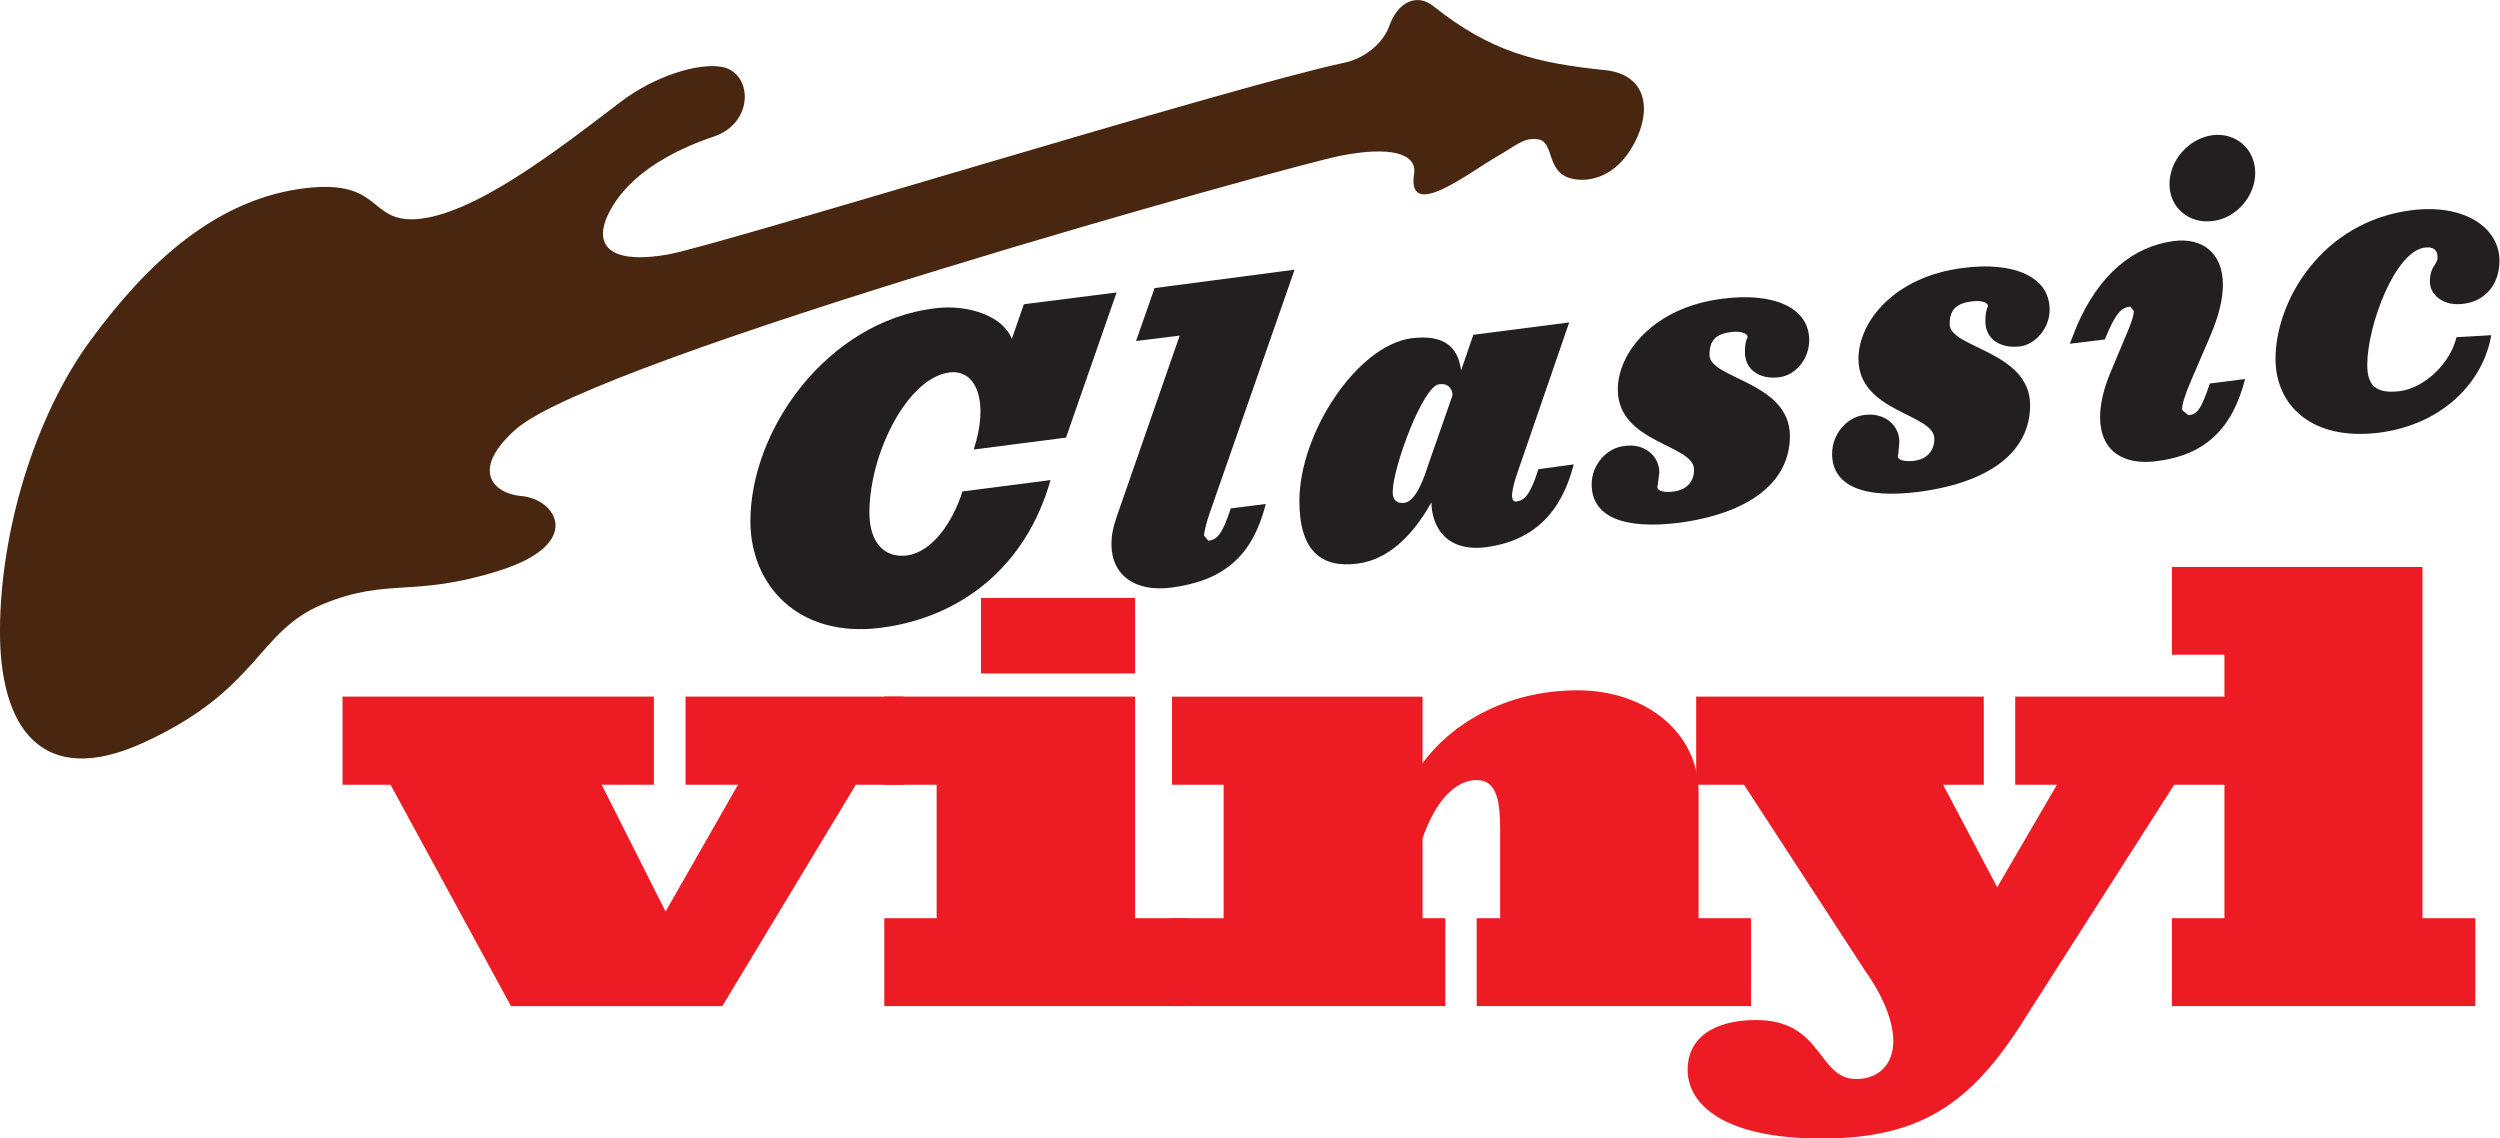 <svg width="800" height="364.26" version="1.1" viewBox="0 0 211.67 96.376" xmlns="http://www.w3.org/2000/svg">
 <g transform="translate(126.61 126.46)">
  <g transform="matrix(6.309 0 0 -6.309 9.309 -120.52)">
   <path d="m0 0c-0.925 0.096-1.534 0.242-2.307 0.859-0.221 0.176-0.476 0.06-0.591-0.263-0.082-0.234-0.332-0.44-0.609-0.497-1.545-0.329-8.313-2.427-9.06-2.57-0.686-0.125-1.007 0.049-0.842 0.475 0.119 0.289 0.45 0.767 1.439 1.103 0.553 0.182 0.529 0.856 0.119 0.936-0.32 0.062-0.919-0.127-1.363-0.469-0.843-0.641-1.987-1.538-2.771-1.575-0.612-0.019-0.443 0.519-1.413 0.423-1.248-0.129-2.187-1.033-2.933-2.051-0.75-1.024-1.205-2.557-1.213-3.876-9e-3 -1.321 0.56-2.141 1.919-1.523 1.562 0.712 1.524 1.491 2.41 1.86 0.885 0.365 1.194 0.084 2.364 0.449 1.163 0.365 0.769 0.969 0.3 1.004-0.378 0.035-0.687 0.354-0.064 0.901 1.089 0.951 10.416 3.542 11.067 3.667 0.653 0.127 1.027 0.036 0.981-0.248-0.095-0.637 0.729 0.016 1.111 0.235 0.255 0.144 0.362 0.267 0.563 0.23 0.206-0.037 0.1-0.438 0.432-0.523 0.239-0.061 0.609 0.017 0.847 0.467 0.243 0.452 0.171 0.927-0.386 0.986" fill="#48260f"/>
  </g>
  <g transform="matrix(1.03 0 0 1.03 3.864 .918)">
   <g transform="matrix(6.122 0 0 -6.122 -39.045 -87.697)">
    <path d="m0 0-1.24-0.16c0.206 0.619 0.049 1.082-0.325 1.035-0.567-0.072-1.075-1.092-1.075-1.883 0-0.4 0.201-0.614 0.506-0.574 0.348 0.049 0.621 0.465 0.743 0.859l1.183 0.153c-0.328-1.159-1.196-1.842-2.273-1.983-1.14-0.146-1.757 0.597-1.757 1.428 0 1.242 1.037 2.68 2.466 2.86 0.486 0.064 0.937-0.122 1.044-0.409l0.162 0.465 1.245 0.158z" fill="#231f20"/>
   </g>
   <g transform="matrix(6.122 0 0 -6.122 -27.198 -81.599)">
    <path d="m0 0c-0.042-0.121-0.081-0.254-0.081-0.321l0.057-0.068c0.113 0.014 0.184 0.077 0.301 0.435l0.47 0.059c-0.173-0.679-0.542-1.028-1.268-1.123-0.503-0.064-0.804 0.18-0.804 0.577 0 0.144 0.024 0.231 0.067 0.365l0.849 2.442-0.586-0.073 0.249 0.711 1.88 0.247z" fill="#231f20"/>
   </g>
   <g transform="matrix(6.122 0 0 -6.122 -8.39 -92.079)">
    <path d="m0 0c-0.217-0.026-0.621-1.122-0.621-1.446 0-0.12 0.068-0.157 0.158-0.146 0.098 0.016 0.206 0.146 0.318 0.507l0.328 0.939c-7e-3 0.118-0.089 0.163-0.183 0.146m0.636-2.187c-0.55-0.07-0.734 0.289-0.737 0.602-0.261-0.468-0.595-0.772-0.993-0.823-0.483-0.062-0.78 0.167-0.78 0.842 0 0.909 0.775 2.093 1.512 2.185 0.402 0.048 0.616-0.091 0.659-0.433l0.165 0.479 1.287 0.166-0.694-2.015c-0.067-0.196-0.117-0.401-0.015-0.39 0.106 0.016 0.184 0.079 0.295 0.434l0.475 0.065c-0.167-0.653-0.543-1.026-1.174-1.112" fill="#231f20"/>
   </g>
   <g transform="matrix(6.122 0 0 -6.122 19.579 -92.659)">
    <path d="m0 0c-0.246-0.032-0.46 0.088-0.46 0.338 0 0.112 0.014 0.154 0.033 0.191 0.02 0.053-0.074 0.096-0.222 0.078-0.204-0.027-0.287-0.115-0.287-0.309 0-0.319 1.08-0.36 1.08-1.087 0-0.625-0.551-1.041-1.496-1.166-0.738-0.09-1.166 0.08-1.166 0.518 0 0.257 0.197 0.489 0.44 0.514 0.274 0.042 0.469-0.141 0.469-0.355l-0.021-0.165c-0.038-0.098 0.116-0.108 0.224-0.09 0.136 0.019 0.263 0.107 0.263 0.293 0 0.34-1.024 0.353-1.024 1.075 0 0.495 0.48 1.106 1.411 1.22 0.67 0.086 1.159-0.112 1.159-0.557 0-0.259-0.189-0.473-0.403-0.498" fill="#231f20"/>
   </g>
   <g transform="matrix(6.122 0 0 -6.122 39.361 -95.194)">
    <path d="m0 0c-0.252-0.031-0.463 0.091-0.463 0.338 0 0.111 0.017 0.157 0.03 0.189 0.025 0.055-0.072 0.098-0.22 0.077-0.202-0.03-0.289-0.109-0.289-0.307 0-0.319 1.08-0.361 1.08-1.086 0-0.629-0.546-1.039-1.496-1.164-0.738-0.095-1.163 0.079-1.163 0.512 0 0.259 0.192 0.492 0.436 0.521 0.279 0.035 0.467-0.148 0.467-0.359l-0.014-0.166c-0.038-0.095 0.111-0.104 0.222-0.09 0.132 0.017 0.262 0.107 0.262 0.295 0 0.34-1.019 0.353-1.019 1.073 0 0.497 0.478 1.105 1.407 1.221 0.669 0.087 1.16-0.113 1.16-0.559 0-0.256-0.195-0.47-0.4-0.495" fill="#231f20"/>
   </g>
   <g transform="matrix(6.122 0 0 -6.122 55.208 -105.5)">
    <path d="m0 0c-0.322-0.041-0.579 0.184-0.579 0.494 0 0.323 0.257 0.615 0.579 0.659 0.317 0.038 0.572-0.189 0.572-0.508 0-0.312-0.255-0.609-0.572-0.645m-0.75-3.224c-0.439-0.059-0.761 0.129-0.761 0.591 0 0.18 0.048 0.393 0.161 0.651l0.186 0.444c0.053 0.122 0.106 0.256 0.106 0.33l-0.048 0.06c-0.118-0.017-0.192-0.075-0.342-0.442l-0.47-0.058 0.098 0.248c0.298 0.679 0.746 1.06 1.303 1.132 0.373 0.046 0.655-0.154 0.655-0.587 0-0.188-0.052-0.413-0.17-0.689l-0.252-0.586c-0.091-0.212-0.127-0.331-0.127-0.407l0.087-0.07c0.112 0.011 0.167 0.065 0.286 0.425l0.474 0.061c-0.172-0.678-0.548-1.024-1.186-1.103" fill="#231f20"/>
   </g>
   <g transform="matrix(6.122 0 0 -6.122 75.799 -98.692)">
    <path d="m0 0c-0.271-0.034-0.446 0.124-0.446 0.298 0 0.213 0.103 0.223 0.103 0.33 0 0.103-0.07 0.143-0.172 0.127-0.4-0.049-0.772-1.049-0.772-1.574 0-0.272 0.109-0.393 0.438-0.353 0.331 0.044 0.676 0.37 0.76 0.724l0.467 0.027c-0.107-0.625-0.649-1.199-1.506-1.309-0.904-0.113-1.391 0.366-1.391 0.992 0 0.779 0.623 1.842 1.825 1.995 0.71 0.09 1.182-0.233 1.182-0.678 0-0.31-0.184-0.545-0.488-0.579" fill="#231f20"/>
   </g>
  </g>
  <g transform="matrix(1.03 0 0 1.03 3.864 .918)">
   <g transform="matrix(6.122 0 0 -6.122 -56.326 -59.16)">
    <path d="m0 0-1.792-2.972h-2.838l-1.617 2.972h-0.645v1.184h4.181v-1.184h-0.701l0.858-1.702 0.972 1.702h-0.704v1.184h2.93v-1.184z" fill="#ed1c24"/>
   </g>
   <path d="m-46.038-74.517h12.673v6.208h-12.673zm-7.946 33.549v-7.224h4.304v-10.971h-4.304v-7.242h20.619v18.213h4.31v7.224z" fill="#ed1c24"/>
   <g transform="matrix(6.122 0 0 -6.122 -5.287 -40.967)">
    <path d="m0 0v1.18h0.315v1.168c0 0.362-0.027 0.687-0.315 0.687-0.274 0-0.548-0.26-0.727-0.783v-1.072h0.306v-1.18h-3.67v1.18h0.693v1.792h-0.693v1.183h3.364v-0.895c0.362 0.504 1.096 0.98 2.08 0.98 0.937 0 1.626-0.586 1.626-1.367v-1.693h0.705v-1.18z" fill="#ed1c24"/>
   </g>
   <g transform="matrix(6.122 0 0 -6.122 52.045 -59.16)">
    <path d="m0 0-1.943-3.041c-0.718-1.168-1.375-1.709-2.789-1.709-1.328 0-1.801 0.464-1.801 0.927 0 0.394 0.313 0.664 0.92 0.664 0.903 0 0.82-0.792 1.344-0.792 0.271 0 0.498 0.165 0.498 0.511 0 0.231-0.104 0.556-0.388 0.957l-1.616 2.483h-0.643v1.184h3.862v-1.184h-0.546l0.726-1.376 0.802 1.376h-0.56v1.184h2.901v-1.184z" fill="#ed1c24"/>
   </g>
   <g transform="matrix(6.122 0 0 -6.122 51.863 -40.967)">
    <path d="m0 0v1.18h0.705v3.538h-0.705v1.178h3.364v-4.716h0.71v-1.18z" fill="#ed1c24"/>
   </g>
  </g>
 </g>
</svg>
